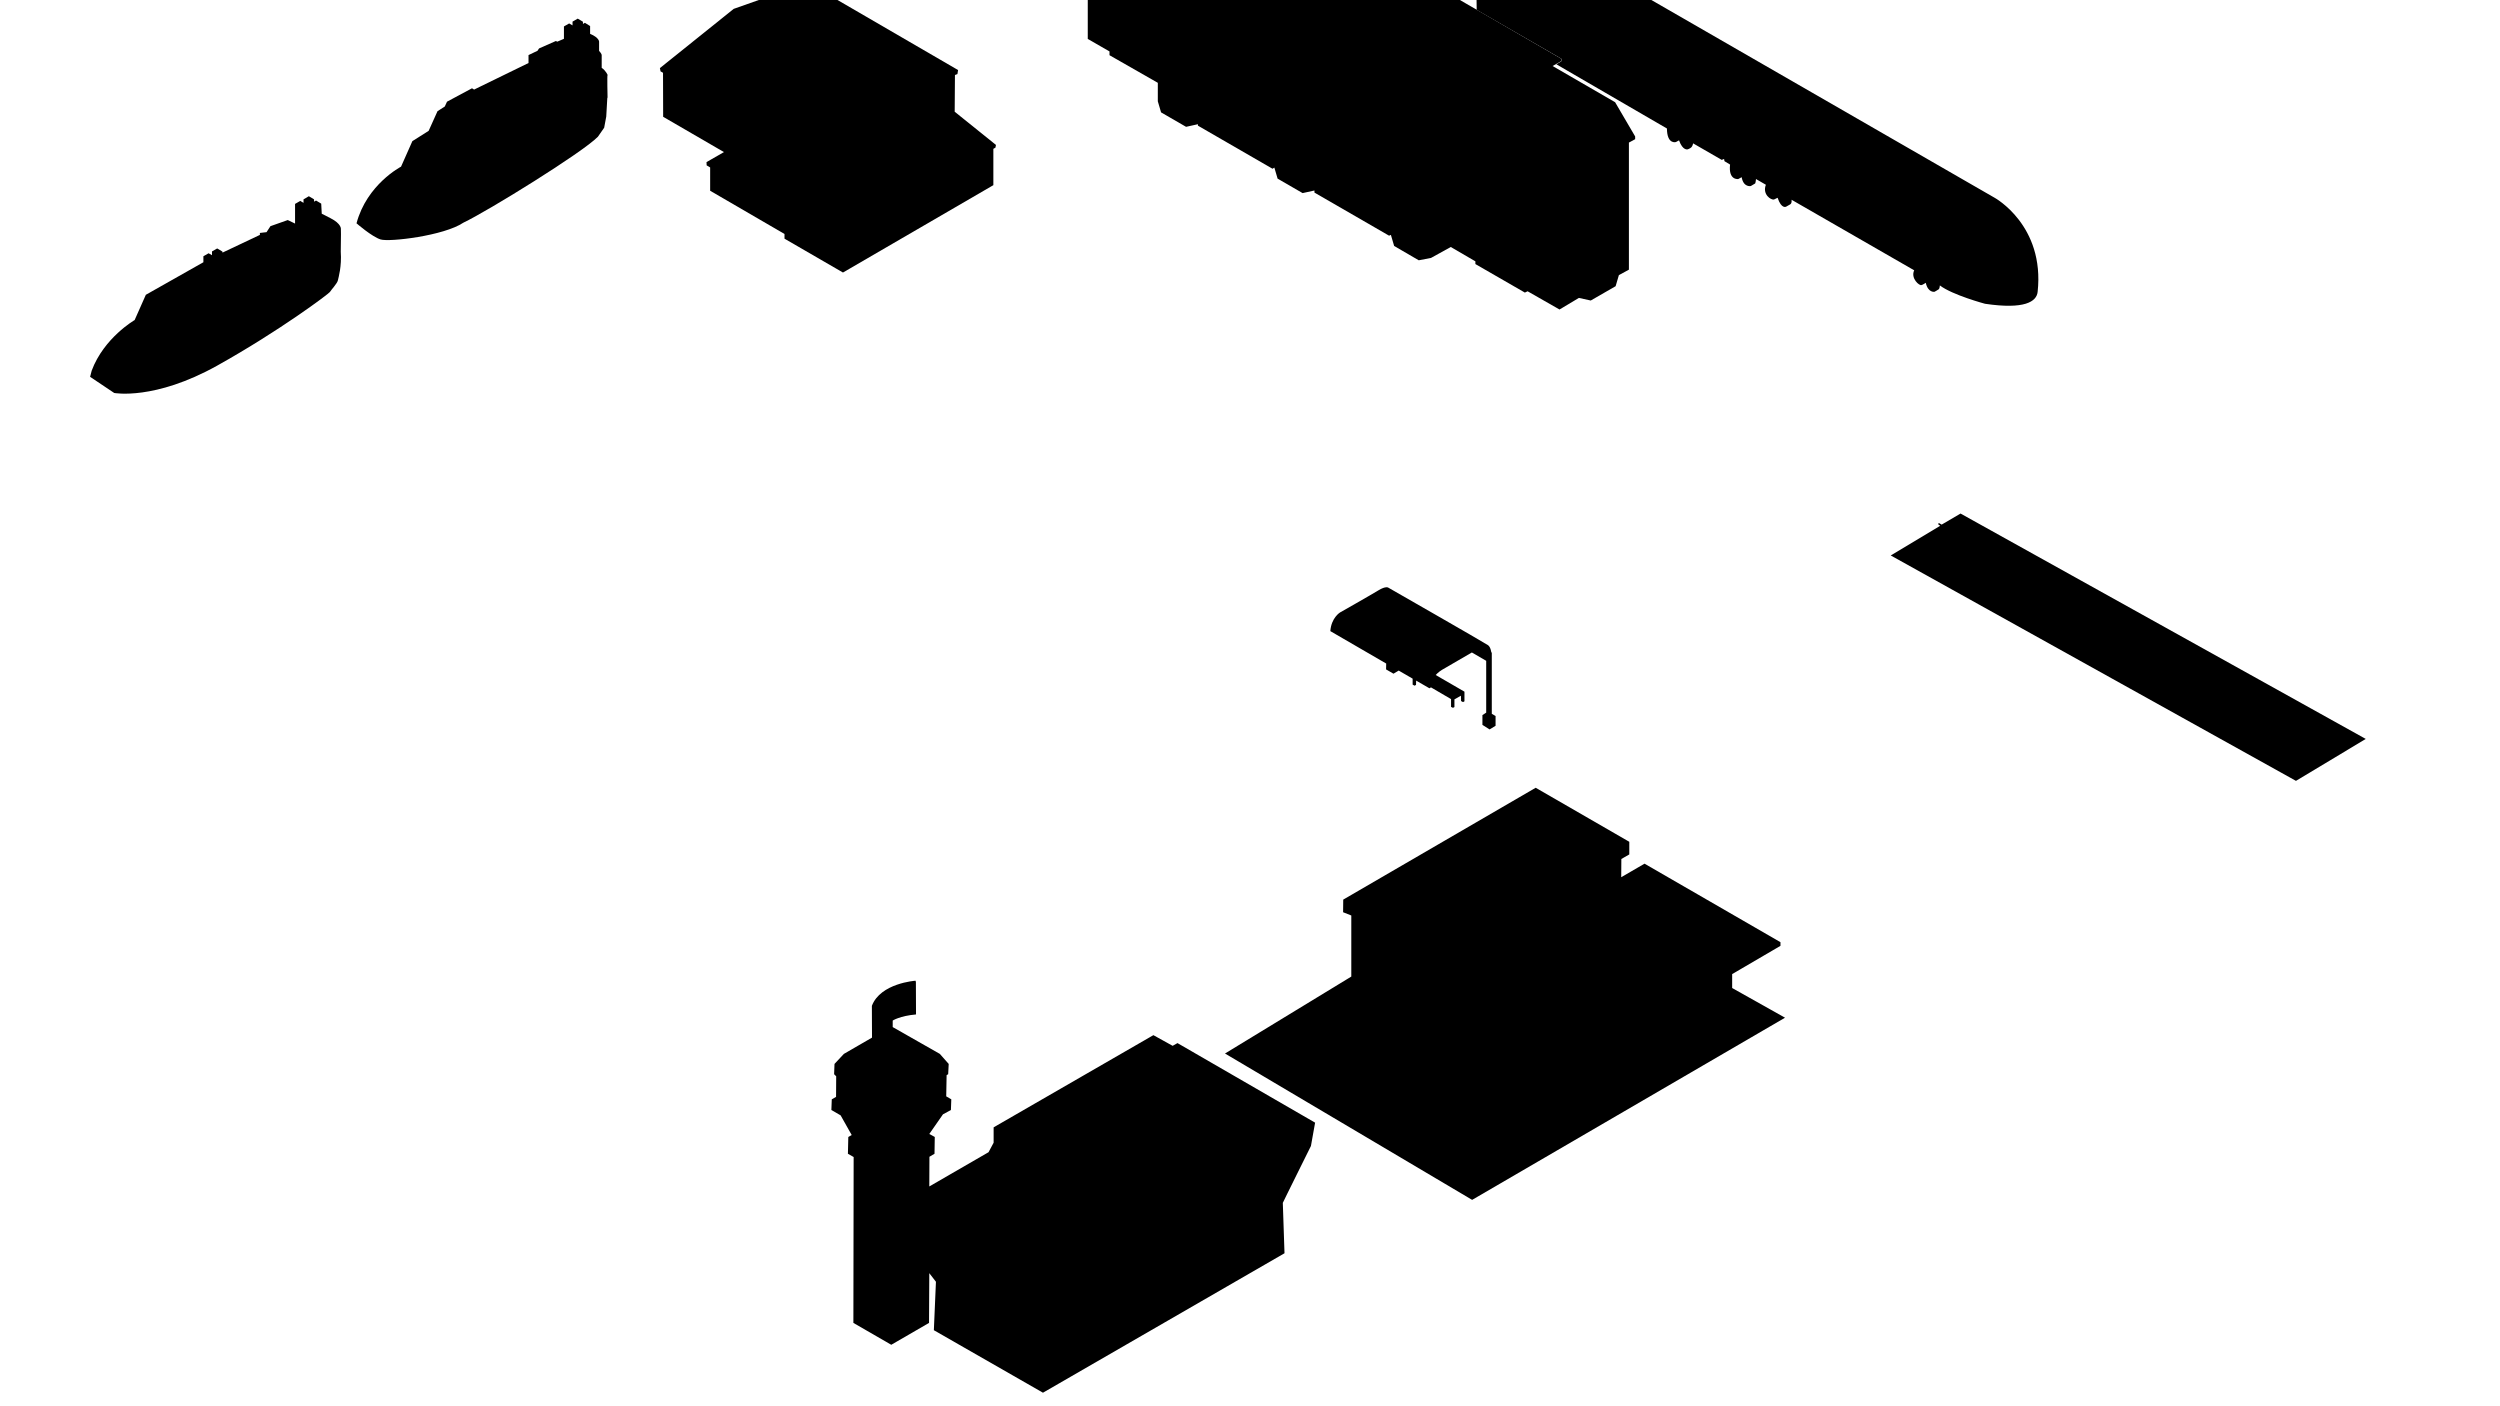 <?xml version="1.0" encoding="utf-8"?>
<!-- Generator: Adobe Illustrator 28.1.0, SVG Export Plug-In . SVG Version: 6.00 Build 0)  -->
<svg version="1.1" xmlns="http://www.w3.org/2000/svg" xmlns:xlink="http://www.w3.org/1999/xlink" x="0px" y="0px"
	 viewBox="0 0 1920 1080" style="enable-background:new 0 0 1920 1080;" xml:space="preserve">
<g id="MAP-BATEAU">
	<polygon points="647.4,209.3 762.9,142.2 762.9,114.3 764.5,113.4 764.9,111.3 733.2,85.8 733.4,57.6 735.3,56.9 735.8,53.8 
		643.2,0 618,0 582.8,0 563.5,6.8 506.8,52.3 507.3,54.8 509.2,55.9 509.3,89.7 556,116.8 542.6,124.5 542.7,127 545.4,128.6 
		545.4,146.5 602.5,179.7 602.5,183.3 	"/>
</g>
<g id="MAP-VOITURE">
	<polygon points="1130.6,921.5 1370.9,781.6 1330.3,758.8 1330.3,748.1 1367.4,726.4 1367.4,723.6 1263,663.3 1245.1,673.7 
		1245.2,659.7 1251.3,656.2 1251.3,646.5 1179.4,605 1031.6,690.9 1031.5,700.6 1037.8,703.1 1037.8,750 940.8,809.1 	"/>
</g>
<g id="MAP-BUS">
	<path d="M1144,560.2l4.6-2.8v-7.5l-2.9-1.7l0-47l-0.4-0.2c0,0-0.4-4-2.5-5.5c-3.9-2.6-76.6-44.2-76.6-44.2s-1.9-1.4-7.6,2.1
		s-29.5,17-29.5,17s-6.7,4.1-7.4,14.3l42.9,24.9l-0.1,4.5l5.7,3.3l4-2.4l10.7,6.2l0,4.6l1.5,0.8l1.1-0.6l0.1-3.3l10.2,5.9l1.2-0.7
		l15.4,9l0,6l1.5,0.7l1.1-0.6l0-5.9l5-2.8l0.1,4.1l1.5,0.8l1.1-0.6v-7.4l-22.1-12.8c0,0,2.2-2.4,4.9-4s22.9-13.3,22.9-13.3l11,6.4
		v39.8l-2.9,1.9v7.5L1144,560.2z"/>
</g>
<g id="MAP-VELO">
	<path d="M1452.1,426.6l38-22.8l-1.3-0.9c-0.8-1.1,0.5-1.1,0.5-1.1l1.9,1.1l14.5-8.5l311.2,173.1l-53.6,32.2L1452.1,426.6z"/>
</g>
<g id="MAP-AVION">
	<path d="M801,1069.6l185.5-107.1l-1.3-38.7c-0.2,0.2,21.6-43.7,21.6-43.7l3.2-17.9l-105.7-61.1l-3.7,2.1l-14.8-8.2l-122.7,70.8
		v11.8l-3.9,7.3l-45.5,26.3l0.1-22.8l3.9-2.3l0.2-12.9l-4.2-2.3l10.5-15.1l6.1-3.3l0.3-8.2l-3.9-2.3l0.3-16.3l1.2-0.7l0.4-7.9
		l-6.8-7.7l-36.2-20.6v-5c0,0,5.4-3.6,17.9-4.7l-0.1-25l-0.3-0.9c0,0-26.9,1.8-33.5,19.3l0.1,24.4l-21.6,12.5l-7.2,7.7l-0.3,7.9
		l1.6,1.6l-0.1,15.8l-3.3,1.9l-0.3,8.2l7.1,4.1l8.5,15.1l-2.6,1.5l-0.3,12.9l4.4,2.5l-0.2,127.4l29.1,16.8l29-16.8l0.2-38.2l5.1,6.6
		l-1.6,37.2L801,1069.6z"/>
</g>
<g id="MAP-TRAIN1">
	<path d="M1134,0l133.9-0.2l264,152.1c0,0,38.6,21.1,33,72.3c-0.8,7.5-10.1,13.6-40.4,9.1c0,0-25-6.7-34.7-14.1c0,0-0.1,2.4-0.9,3
		s-3.2,1.9-3.2,1.9s-5,0.9-6.7-6.9c0,0-2.6,1.7-3.2,1.7c-1.6,0.9-8.6-5.1-5.7-11.3l-94.2-54.2c0,0,0.5,2.7-1.1,3.6
		c-1.6,0.9-3,1.7-3,1.7s-3.6,2.2-6.6-6.8c0,0-1.4,0.7-2.7,1.3c-2.3,0.7-9.2-3.9-6.3-11.3l-7.6-4.4c0,0-0.3,3.6-0.8,3.5l-3.2,1.9
		c0,0-5.6,1.2-7-6.8l-2.6,1.4c0,0-7.7,1.2-6.3-11.1l-4.3-2.6l-0.3-1.7l-1.8,0.7l-22-12.7c0,0-0.3,2-1.3,3c-1,1-2.8,1.6-2.8,1.6
		s-3.8,1.3-6.7-6.9l-2.4,1.3c0,0-6.8,2.1-6.9-10.4l-84.9-49.3l3.8-2.3v-2l-65-37.5L1134,0z"/>
</g>
<g id="MAP-BATEAU1">
	<path d="M69.2,289.4l18.5,12.4c0,0,30.9,5.9,79.1-21s86-55.4,86.6-56.6s5.7-6.6,6.1-8.9c0.5-2.3,3-10.6,2.2-22
		c0.3-12.4,0.1-17.4,0.1-17.4s0.6-4-8.1-8.4s-6.6-3.4-6.6-3.4l-0.4-7.7l-4-2.4l-1.5,0.9v-1.8l-4-2.4l-4.1,2.4v2.7l-2.5-1.5l-4,2.3
		l0,15.1L221,169l-13.3,4.7l-3,4.6l-5.1,0.6v1.5L170.9,194l-0.1-0.8l-4-2.4l-4,2.3v2.9l-2.6-1.5l-4,2.3l0,4.6l-44.2,25l-8.6,19.4
		c0,0-23.6,13.6-33,38.9L69.2,289.4z"/>
</g>
<g id="MAP-TRAIN2">
	<polygon points="889.2,63.6 852.1,42.4 852.1,39.5 835.4,29.9 835.4,0 1121.2,0 1198.9,45 1198.9,47 1192.4,50.7 1240.4,78.5 
		1255.8,104.8 1255.8,106.9 1251,109.5 1251,207.1 1243.3,211.3 1240.8,219.8 1221.7,230.8 1212.6,228.8 1197.7,237.7 1173.2,223.7 
		1171.1,224.7 1133.1,202.8 1133.1,200.7 1114.2,189.7 1099,198.1 1089.6,199.9 1070.7,188.9 1068.2,180.4 1066.8,181 1009.5,147.9 
		1009.5,146.3 1000.4,148.3 981.2,137.2 978.7,128.7 977.3,129.6 920,96.5 920,95.4 910.9,97.4 891.7,86.3 889.2,77.8 	"/>
</g>
<g id="MAP-BATEAU3">
	<path d="M464,98.1l1.6-8.6l0.8-14.1l0.2-0.6c0,0-0.4-17.4,0-17.1c0.4,0.3-1.4-3.6-4.5-5.6l0-9.8c0,0,0-1.1-2-3.2l0-7.1
		c0,0,0.1-3.1-6.9-6V20l-4-2.5l-1.5,0.9v-1.7l-4-2.4l-4,2.3v2.9l-2.6-1.5l-4,2.3l0,9.5L428,32l-1.1-0.5L414,37.2l-1.2,1.8l-6.9,3.3
		v6.1l-41.8,20.4l-1.6-1l-19.2,10.3l-1.7,3.7l-5.6,3.6l-6.8,15.1l-12.5,7.9L308,128c0,0-26.2,13.5-34.2,43.5
		c0,0,11.8,10.3,18.5,12.4s48.6-2.8,63.6-12.9c19.1-9.1,91.5-53.9,103.3-66"/>
</g>
</svg>
